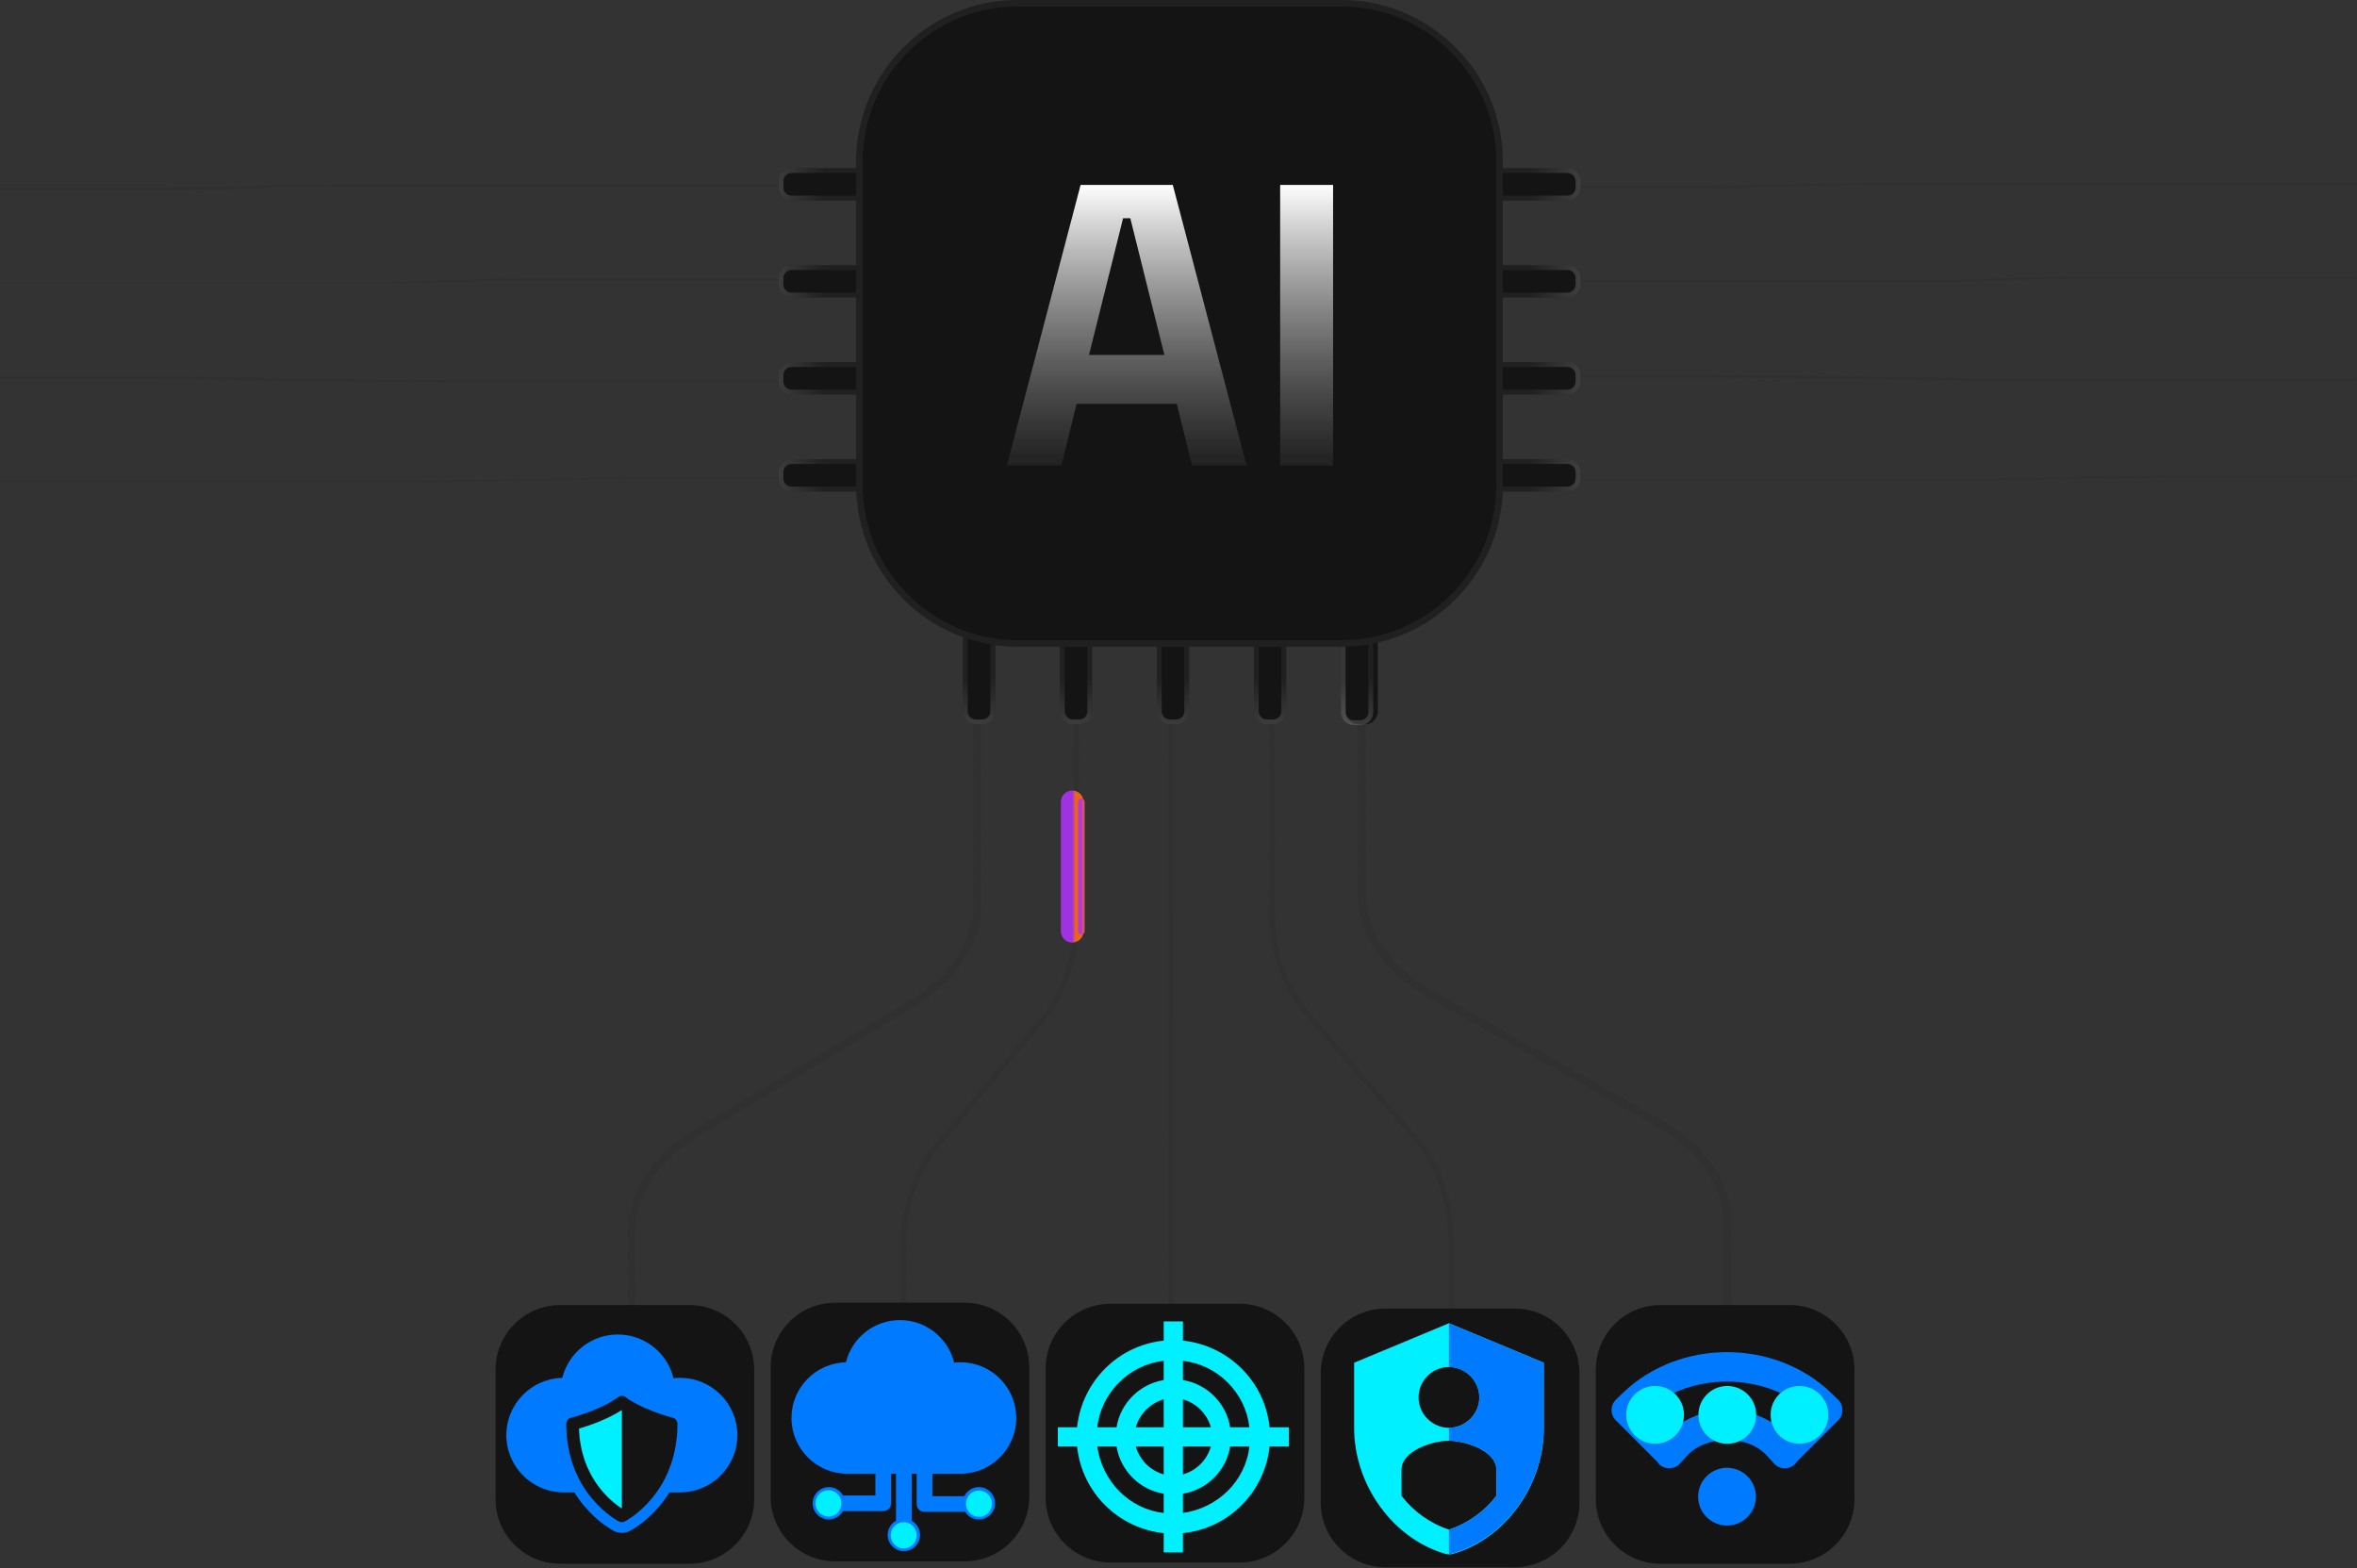 <?xml version="1.0" encoding="utf-8"?>
<svg width="100%" height="100%" viewBox="0 0 729 485" version="1.1" xmlns="http://www.w3.org/2000/svg" style="fill-rule:evenodd;clip-rule:evenodd;">
  <rect x="0" y="0" width="729" height="485" fill="#333333" stroke="none"/>
  <path d="M 301.873 6.229 L 302.265 279.462 C 302.282 291.351 294.946 302.635 282.246 310.252 L 215.387 350.358 C 202.687 357.976 195.351 369.259 195.368 381.148 L 195.499 472.382" style="fill:none;fill-rule:nonzero;stroke:#2f2f2f;stroke-opacity:0.7;stroke-width:2.42px;"/>
  <path d="M 332.464 10.647 L 332.856 283.88 C 332.873 295.769 329.213 307.048 322.869 314.656 L 289.469 354.714 C 283.125 362.322 279.465 373.6 279.482 385.489 L 279.613 476.723" style="fill:none;fill-rule:nonzero;stroke:#2f2f2f;stroke-opacity:0.7;stroke-width:1.72px;"/>
  <path d="M 393.033 8.871 L 393.426 282.105 C 393.443 293.994 397.254 305.261 403.825 312.851 L 438.419 352.811 C 444.99 360.401 448.801 371.668 448.818 383.557 L 448.949 474.791" style="fill:none;fill-rule:nonzero;stroke:#2f2f2f;stroke-opacity:0.7;stroke-width:1.74px;"/>
  <path d="M 361.807 10.369 L 362.199 283.602 C 362.217 295.491 362.216 306.764 362.198 314.363 L 362.103 354.374 C 362.085 361.973 362.085 373.246 362.102 385.135 L 362.233 476.369" style="fill:none;fill-rule:nonzero;stroke:#2f2f2f;stroke-opacity:0.7;stroke-width:1.41px;"/>
  <path d="M 420.882 3.501 L 421.274 276.734 C 421.291 288.623 429.062 299.885 442.478 307.465 L 513.11 347.374 C 526.525 354.953 534.296 366.215 534.313 378.104 L 534.444 469.338" style="fill:none;fill-rule:nonzero;stroke:#2f2f2f;stroke-opacity:0.7;stroke-width:2.51px;"/>
  <path d="M 250 57.408 L 103.415 57.408 C 97.037 57.408 90.989 57.474 86.913 57.587 L 65.448 58.181 C 61.371 58.294 55.324 58.36 48.946 58.36 L 0 58.36" style="fill:none;fill-rule:nonzero;stroke:#2f2f2f;stroke-opacity:0.7;stroke-width:0.76px;"/>
  <path d="M 250 117.908 L 139.022 117.908 C 133.468 117.908 128.131 117.878 124.132 117.824 L 62.832 116.993 C 58.833 116.938 53.496 116.908 47.942 116.908 L 0 116.908" style="fill:none;fill-rule:nonzero;stroke:#2f2f2f;stroke-opacity:0.7;stroke-width:0.76px;"/>
  <path d="M 250 86.413 L 161.8 86.413 C 157.71 86.413 153.771 86.474 150.771 86.583 L 132.712 87.243 C 129.711 87.352 125.772 87.413 121.682 87.413 L 0 87.413" style="fill:none;fill-rule:nonzero;stroke:#2f2f2f;stroke-opacity:0.7;stroke-width:0.57px;"/>
  <path d="M 250 147.908 L 192.719 147.908 C 189.332 147.908 186.11 147.933 183.877 147.975 L 138.727 148.841 C 136.495 148.884 133.273 148.908 129.886 148.908 L 0 148.908" style="fill:none;fill-rule:nonzero;stroke:#2f2f2f;stroke-opacity:0.7;stroke-width:0.42px;"/>
  <path d="M 728.762 56.856 L 582.177 56.856 C 575.799 56.856 569.751 56.922 565.674 57.035 L 544.21 57.629 C 540.133 57.742 534.085 57.808 527.707 57.808 L 478.762 57.808" style="fill:none;fill-rule:nonzero;stroke:#2f2f2f;stroke-opacity:0.7;stroke-width:0.76px;"/>
  <path d="M 728.762 117.356 L 617.783 117.356 C 612.23 117.356 606.892 117.326 602.893 117.272 L 541.594 116.441 C 537.595 116.387 532.258 116.356 526.704 116.356 L 478.762 116.356" style="fill:none;fill-rule:nonzero;stroke:#2f2f2f;stroke-opacity:0.7;stroke-width:0.76px;"/>
  <path d="M 728.762 85.861 L 640.562 85.861 C 636.472 85.861 632.533 85.922 629.532 86.031 L 611.474 86.691 C 608.473 86.8 604.534 86.861 600.444 86.861 L 478.762 86.861" style="fill:none;fill-rule:nonzero;stroke:#2f2f2f;stroke-opacity:0.7;stroke-width:0.57px;"/>
  <path d="M 728.762 147.356 L 671.481 147.356 C 668.094 147.356 664.872 147.381 662.639 147.424 L 617.489 148.289 C 615.257 148.332 612.034 148.356 608.647 148.356 L 478.762 148.356" style="fill:none;fill-rule:nonzero;stroke:#2f2f2f;stroke-opacity:0.7;stroke-width:0.42px;"/>
  <path d="M 488.812 56 L 488.812 58 C 488.812 60.208 487.02 62 484.812 62 L 462.812 62 C 460.604 62 458.812 60.208 458.812 58 L 458.812 56 C 458.812 53.792 460.604 52 462.812 52 L 484.812 52 C 487.02 52 488.812 53.792 488.812 56 Z" style="fill:#141414;"/>
  <path d="M 488.062 56 L 488.062 58 C 488.062 59.794 486.606 61.25 484.812 61.25 L 462.812 61.25 C 461.018 61.25 459.562 59.794 459.562 58 L 459.562 56 C 459.562 54.206 461.018 52.75 462.812 52.75 L 484.812 52.75 C 486.606 52.75 488.062 54.206 488.062 56 Z" style="fill:none;stroke:url(#_Linear1);stroke-width:1.5px;"/>
  <path d="M 488.812 86 L 488.812 88 C 488.812 90.208 487.02 92 484.812 92 L 462.812 92 C 460.604 92 458.812 90.208 458.812 88 L 458.812 86 C 458.812 83.792 460.604 82 462.812 82 L 484.812 82 C 487.02 82 488.812 83.792 488.812 86 Z" style="fill:#141414;"/>
  <path d="M 488.062 86 L 488.062 88 C 488.062 89.794 486.606 91.25 484.812 91.25 L 462.812 91.25 C 461.018 91.25 459.562 89.794 459.562 88 L 459.562 86 C 459.562 84.206 461.018 82.75 462.812 82.75 L 484.812 82.75 C 486.606 82.75 488.062 84.206 488.062 86 Z" style="fill:none;stroke:url(#_Linear2);stroke-width:1.5px;"/>
  <path d="M 488.812 116 L 488.812 118 C 488.812 120.208 487.02 122 484.812 122 L 462.812 122 C 460.604 122 458.812 120.208 458.812 118 L 458.812 116 C 458.812 113.792 460.604 112 462.812 112 L 484.812 112 C 487.02 112 488.812 113.792 488.812 116 Z" style="fill:#141414;"/>
  <path d="M 488.062 116 L 488.062 118 C 488.062 119.794 486.606 121.25 484.812 121.25 L 462.812 121.25 C 461.018 121.25 459.562 119.794 459.562 118 L 459.562 116 C 459.562 114.206 461.018 112.75 462.812 112.75 L 484.812 112.75 C 486.606 112.75 488.062 114.206 488.062 116 Z" style="fill:none;stroke:url(#_Linear3);stroke-width:1.5px;"/>
  <path d="M 488.812 146 L 488.812 148 C 488.812 150.208 487.02 152 484.812 152 L 462.812 152 C 460.604 152 458.812 150.208 458.812 148 L 458.812 146 C 458.812 143.792 460.604 142 462.812 142 L 484.812 142 C 487.02 142 488.812 143.792 488.812 146 Z" style="fill:#141414;"/>
  <path d="M 488.062 146 L 488.062 148 C 488.062 149.794 486.606 151.25 484.812 151.25 L 462.812 151.25 C 461.018 151.25 459.562 149.794 459.562 148 L 459.562 146 C 459.562 144.206 461.018 142.75 462.812 142.75 L 484.812 142.75 C 486.606 142.75 488.062 144.206 488.062 146 Z" style="fill:none;stroke:url(#_Linear4);stroke-width:1.5px;"/>
  <path d="M 393.804 224 L 391.804 224 C 389.596 224 387.804 222.208 387.804 220 L 387.804 198 C 387.804 195.792 389.596 194 391.804 194 L 393.804 194 C 396.012 194 397.804 195.792 397.804 198 L 397.804 220 C 397.804 222.208 396.012 224 393.804 224 Z" style="fill:#141414;"/>
  <path d="M 393.804 223.25 L 391.804 223.25 C 390.01 223.25 388.554 221.794 388.554 220 L 388.554 198 C 388.554 196.206 390.01 194.75 391.804 194.75 L 393.804 194.75 C 395.598 194.75 397.054 196.206 397.054 198 L 397.054 220 C 397.054 221.794 395.598 223.25 393.804 223.25 Z" style="fill:none;stroke:url(#_Linear5);stroke-width:1.5px;"/>
  <path d="M 422.152 224 L 420.152 224 C 417.944 224 416.152 222.208 416.152 220 L 416.152 198 C 416.152 195.792 417.944 194 420.152 194 L 422.152 194 C 424.36 194 426.152 195.792 426.152 198 L 426.152 220 C 426.152 222.208 424.36 224 422.152 224 Z" style="fill:#141414;"/>
  <path d="M 420.732 223.49 L 418.732 223.49 C 416.938 223.49 415.482 222.034 415.482 220.24 L 415.482 198.24 C 415.482 196.446 416.938 194.99 418.732 194.99 L 420.732 194.99 C 422.526 194.99 423.982 196.446 423.982 198.24 L 423.982 220.24 C 423.982 222.034 422.526 223.49 420.732 223.49 Z" style="fill:none;stroke:url(#_Linear6);stroke-width:1.5px;"/>
  <path d="M 363.804 224 L 361.804 224 C 359.596 224 357.804 222.208 357.804 220 L 357.804 198 C 357.804 195.792 359.596 194 361.804 194 L 363.804 194 C 366.012 194 367.804 195.792 367.804 198 L 367.804 220 C 367.804 222.208 366.012 224 363.804 224 Z" style="fill:#141414;"/>
  <path d="M 363.804 223.25 L 361.804 223.25 C 360.01 223.25 358.554 221.794 358.554 220 L 358.554 198 C 358.554 196.206 360.01 194.75 361.804 194.75 L 363.804 194.75 C 365.598 194.75 367.054 196.206 367.054 198 L 367.054 220 C 367.054 221.794 365.598 223.25 363.804 223.25 Z" style="fill:none;stroke:url(#_Linear7);stroke-width:1.5px;"/>
  <path d="M 333.804 224 L 331.804 224 C 329.596 224 327.804 222.208 327.804 220 L 327.804 198 C 327.804 195.792 329.596 194 331.804 194 L 333.804 194 C 336.012 194 337.804 195.792 337.804 198 L 337.804 220 C 337.804 222.208 336.012 224 333.804 224 Z" style="fill:#141414;"/>
  <path d="M 333.804 223.25 L 331.804 223.25 C 330.01 223.25 328.554 221.794 328.554 220 L 328.554 198 C 328.554 196.206 330.01 194.75 331.804 194.75 L 333.804 194.75 C 335.598 194.75 337.054 196.206 337.054 198 L 337.054 220 C 337.054 221.794 335.598 223.25 333.804 223.25 Z" style="fill:none;stroke:url(#_Linear8);stroke-width:1.5px;"/>
  <path d="M 303.804 224 L 301.804 224 C 299.596 224 297.804 222.208 297.804 220 L 297.804 198 C 297.804 195.792 299.596 194 301.804 194 L 303.804 194 C 306.012 194 307.804 195.792 307.804 198 L 307.804 220 C 307.804 222.208 306.012 224 303.804 224 Z" style="fill:#141414;"/>
  <path d="M 303.804 223.25 L 301.804 223.25 C 300.01 223.25 298.554 221.794 298.554 220 L 298.554 198 C 298.554 196.206 300.01 194.75 301.804 194.75 L 303.804 194.75 C 305.598 194.75 307.054 196.206 307.054 198 L 307.054 220 C 307.054 221.794 305.598 223.25 303.804 223.25 Z" style="fill:none;stroke:url(#_Linear9);stroke-width:1.5px;"/>
  <path d="M 240.812 56 L 240.812 58 C 240.812 60.208 242.604 62 244.812 62 L 266.812 62 C 269.02 62 270.812 60.208 270.812 58 L 270.812 56 C 270.812 53.792 269.02 52 266.812 52 L 244.812 52 C 242.604 52 240.812 53.792 240.812 56 Z" style="fill:#141414;"/>
  <path d="M 241.562 56 L 241.562 58 C 241.562 59.794 243.018 61.25 244.812 61.25 L 266.812 61.25 C 268.606 61.25 270.062 59.794 270.062 58 L 270.062 56 C 270.062 54.206 268.606 52.75 266.812 52.75 L 244.812 52.75 C 243.018 52.75 241.562 54.206 241.562 56 Z" style="fill:none;stroke:url(#_Linear10);stroke-width:1.5px;"/>
  <path d="M 240.812 86 L 240.812 88 C 240.812 90.208 242.604 92 244.812 92 L 266.812 92 C 269.02 92 270.812 90.208 270.812 88 L 270.812 86 C 270.812 83.792 269.02 82 266.812 82 L 244.812 82 C 242.604 82 240.812 83.792 240.812 86 Z" style="fill:#141414;"/>
  <path d="M 241.562 86 L 241.562 88 C 241.562 89.794 243.018 91.25 244.812 91.25 L 266.812 91.25 C 268.606 91.25 270.062 89.794 270.062 88 L 270.062 86 C 270.062 84.206 268.606 82.75 266.812 82.75 L 244.812 82.75 C 243.018 82.75 241.562 84.206 241.562 86 Z" style="fill:none;stroke:url(#_Linear11);stroke-width:1.5px;"/>
  <path d="M 240.812 116 L 240.812 118 C 240.812 120.208 242.604 122 244.812 122 L 266.812 122 C 269.02 122 270.812 120.208 270.812 118 L 270.812 116 C 270.812 113.792 269.02 112 266.812 112 L 244.812 112 C 242.604 112 240.812 113.792 240.812 116 Z" style="fill:#141414;"/>
  <path d="M 241.562 116 L 241.562 118 C 241.562 119.794 243.018 121.25 244.812 121.25 L 266.812 121.25 C 268.606 121.25 270.062 119.794 270.062 118 L 270.062 116 C 270.062 114.206 268.606 112.75 266.812 112.75 L 244.812 112.75 C 243.018 112.75 241.562 114.206 241.562 116 Z" style="fill:none;stroke:url(#_Linear12);stroke-width:1.5px;"/>
  <path d="M 240.812 146 L 240.812 148 C 240.812 150.208 242.604 152 244.812 152 L 266.812 152 C 269.02 152 270.812 150.208 270.812 148 L 270.812 146 C 270.812 143.792 269.02 142 266.812 142 L 244.812 142 C 242.604 142 240.812 143.792 240.812 146 Z" style="fill:#141414;"/>
  <path d="M 241.562 146 L 241.562 148 C 241.562 149.794 243.018 151.25 244.812 151.25 L 266.812 151.25 C 268.606 151.25 270.062 149.794 270.062 148 L 270.062 146 C 270.062 144.206 268.606 142.75 266.812 142.75 L 244.812 142.75 C 243.018 142.75 241.562 144.206 241.562 146 Z" style="fill:none;stroke:url(#_Linear13);stroke-width:1.5px;"/>
  <g transform="matrix(1, 0, 0, 1, -595.188, -74)">
    <path d="M1060,124l0,100c0,27.596 -22.404,50 -50,50l-100,0c-27.596,0 -50,-22.404 -50,-50l0,-100c0,-27.596 22.404,-50 50,-50l100,0c27.596,0 50,22.404 50,50Z" style="fill:#141414;"/>
    <path d="M1059,124l0,100c0,27.044 -21.956,49 -49,49l-100,0c-27.044,0 -49,-21.956 -49,-49l0,-100c0,-27.044 21.956,-49 49,-49l100,0c27.044,0 49,21.956 49,49Z" style="fill:none;stroke:#3c3c3c;stroke-opacity:0.3;stroke-width:2px;"/>
  </g>
  <path d="M 311.401 144 L 334.217 57.2 L 362.737 57.2 L 385.553 144 L 368.689 144 L 363.977 124.904 L 332.977 124.904 L 328.265 144 L 311.401 144 Z M 336.821 109.776 L 360.133 109.776 L 349.593 67.492 L 347.361 67.492 L 336.821 109.776 Z M 395.943 144 L 395.943 57.2 L 412.312 57.2 L 412.312 144 L 395.943 144 Z" style="fill:url(#_Linear14);fill-rule:nonzero;"/>
  <g transform="matrix(1, 0, 0, 1, -595.188, -74)">
    <path d="M828.453,497.61l0,40c0,11.038 -8.962,20 -20,20l-40,-0c-11.038,-0 -20,-8.962 -20,-20l0,-40c0,-11.038 8.962,-20 20,-20l40,-0c11.038,-0 20,8.962 20,20Z" style="fill:#141414;"/>
    <path d="M913.531,496.879l-0,40c-0,11.038 -8.962,20 -20,20l-40,0c-11.038,0 -20,-8.962 -20,-20l-0,-40c-0,-11.038 8.962,-20 20,-20l40,0c11.038,0 20,8.962 20,20Z" style="fill:#141414;"/>
    <path d="M998.608,497.223l0,40c0,11.038 -8.962,20 -20,20l-40,0c-11.038,0 -20,-8.962 -20,-20l0,-40c0,-11.038 8.962,-20 20,-20l40,0c11.038,0 20,8.962 20,20Z" style="fill:#141414;"/>
    <path d="M1083.69,498.688l-0,40c-0,11.038 -8.962,20 -20,20l-40,0c-11.038,0 -20,-8.962 -20,-20l-0,-40c-0,-11.038 8.962,-20 20,-20l40,0c11.038,0 20,8.962 20,20Z" style="fill:#141414;"/>
    <path d="M1168.76,497.61l0,40c0,11.038 -8.962,20 -20,20l-40,-0c-11.038,-0 -20,-8.962 -20,-20l0,-40c0,-11.038 8.962,-20 20,-20l40,-0c11.038,-0 20,8.962 20,20Z" style="fill:#141414;"/>
  </g>
  <g transform="matrix(1, 0, 0, 1, -595.188, -74)">
    <g opacity="0.9">
      <path d="M926.811,322l0,40" style="fill:none;fill-rule:nonzero;stroke:url(#_Linear15);stroke-width:7px;stroke-linecap:round;"/>
    </g>
    <path d="M929.646,322l-0,40" style="fill:none;fill-rule:nonzero;stroke:url(#_Linear16);stroke-width:2px;stroke-linecap:round;"/>
  </g>
  <clipPath id="_clip17">
    <rect x="1007.57" y="483.235" width="71.45" height="71.45"/>
  </clipPath>
  <g clip-path="url(#_clip17)" transform="matrix(1, 0, 0, 1, -595.188, -74)">
    <g>
      <g>
        <path d="M1043.34,483.235l-29.33,12.218l-0,20.113c-0,18.077 12.504,35.011 29.33,39.298c16.826,-4.109 29.33,-21.042 29.33,-39.119l0,-20.292l-29.33,-12.218Zm0,13.54c5.154,0.001 9.393,4.242 9.393,9.396c0,5.154 -4.241,9.395 -9.395,9.395c-5.154,0 -9.396,-4.241 -9.396,-9.395c0,-2.492 0.991,-4.884 2.753,-6.645c1.762,-1.761 4.154,-2.752 6.645,-2.751Zm14.683,39.833c-3.743,4.872 -8.857,8.518 -14.683,10.468c-5.826,-1.95 -10.94,-5.596 -14.683,-10.468l0,-8.038c0,-5.966 9.789,-9.003 14.683,-9.003c4.894,0 14.683,3.037 14.683,9.003l-0,8.038Z" style="fill:#00f0ff;fill-rule:nonzero;"/>
        <path d="M1043.34,483.235l0,13.54c5.154,-0 9.396,4.241 9.396,9.396c-0,5.154 -4.242,9.395 -9.396,9.395l0,4.001c4.894,0 14.683,3.037 14.683,9.003l-0,8.038c-3.743,4.872 -8.857,8.518 -14.683,10.468l0,7.609c16.826,-4.108 29.33,-21.042 29.33,-39.119l0,-20.113l-29.33,-12.218Z" style="fill:#007bff;fill-rule:nonzero;"/>
      </g>
    </g>
  </g>
  <g id="vulnerability" transform="matrix(1, 0, 0, 1, -595.188, -74)">
    <g>
      <path d="M961.071,554.109l-5.954,-0l-0,-5.955c-13.993,-1.488 -25.306,-12.503 -26.794,-26.793l-5.954,-0l-0,-5.954l5.954,-0c1.488,-13.993 12.504,-25.306 26.794,-26.794l-0,-5.954l5.954,-0l-0,5.954c13.992,1.488 25.305,12.504 26.793,26.794l5.955,-0l-0,5.954l-5.955,-0c-1.488,13.992 -12.503,25.305 -26.793,26.793l-0,5.955Zm-0,-18.161l-0,5.955c10.717,-1.489 19.351,-9.825 20.542,-20.542l-5.955,-0c-1.19,7.442 -7.145,13.397 -14.587,14.587Zm-26.496,-14.587c1.488,10.717 9.824,19.351 20.542,20.542l-0,-5.955c-7.443,-1.19 -13.397,-7.145 -14.588,-14.587l-5.954,-0Zm26.496,-0l-0,8.633c4.168,-1.191 7.442,-4.465 8.633,-8.633l-8.633,-0Zm-14.588,-0c1.191,4.168 4.466,7.442 8.634,8.633l-0,-8.633l-8.634,-0Zm29.175,-5.954l5.955,-0c-1.191,-10.718 -9.825,-19.351 -20.542,-20.542l-0,5.954c7.442,1.191 13.397,7.145 14.587,14.588Zm-14.587,-0l8.633,-0c-1.191,-4.168 -4.465,-7.443 -8.633,-8.634l-0,8.634Zm-14.588,-0l8.634,-0l-0,-8.634c-4.168,1.191 -7.443,4.466 -8.634,8.634Zm-11.908,-0l5.954,-0c1.191,-7.443 7.145,-13.397 14.588,-14.588l-0,-5.954c-10.718,1.191 -19.351,9.824 -20.542,20.542Z" style="fill:#00f0ff;fill-rule:nonzero;"/>
    </g>
  </g>
  <clipPath id="_clip18">
    <rect x="839.02" y="482.262" width="71.45" height="71.45"/>
  </clipPath>
  <g clip-path="url(#_clip18)" transform="matrix(1, 0, 0, 1, -595.188, -74)">
    <path d="M892.276,529.774c9.502,-0 17.232,-7.731 17.232,-17.233c-0,-9.501 -7.731,-17.232 -17.232,-17.232c-0.665,0 -1.328,0.038 -1.985,0.114c-0.792,-3.27 -2.531,-6.249 -5.041,-8.573c-3.194,-2.958 -7.351,-4.588 -11.706,-4.588c-8.013,0 -14.843,5.472 -16.722,13.052c-9.322,0.209 -16.84,7.857 -16.84,17.227c0,9.503 7.731,17.233 17.233,17.233l8.718,-0l0,6.72l-10.005,0c-0.856,-1.541 -2.5,-2.587 -4.385,-2.587c-2.764,0 -5.012,2.249 -5.012,5.013c-0,2.764 2.248,5.012 5.012,5.012c1.885,0 3.529,-1.046 4.385,-2.587l12.431,0c1.339,0 2.425,-1.086 2.425,-2.425l-0,-9.146l1.536,-0l-0,14.542c-1.541,0.855 -2.587,2.5 -2.587,4.384c-0,2.764 2.248,5.012 5.012,5.012c2.764,0 5.012,-2.248 5.012,-5.012c0,-1.884 -1.045,-3.529 -2.587,-4.384l0,-14.542l1.536,-0l0,9.377c0,1.339 1.086,2.425 2.426,2.425l12.568,0c0.887,1.414 2.459,2.356 4.247,2.356c2.764,-0 5.013,-2.249 5.013,-5.012c-0,-2.764 -2.249,-5.013 -5.013,-5.013c-1.977,0 -3.69,1.151 -4.505,2.818l-9.885,0l0,-6.951l8.719,-0Z" style="fill:#007bff;fill-rule:nonzero;"/>
    <ellipse cx="851.421" cy="538.939" rx="4.018" ry="4.069" style="fill:#00f0ff;stroke:#000;stroke-opacity:0;stroke-width:0.16px;"/>
    <ellipse cx="874.695" cy="548.824" rx="4.018" ry="4.069" style="fill:#00f0ff;stroke:#000;stroke-opacity:0;stroke-width:0.16px;"/>
    <ellipse cx="897.968" cy="539.045" rx="4.018" ry="4.069" style="fill:#00f0ff;stroke:#000;stroke-opacity:0;stroke-width:0.16px;"/>
  </g>
  <clipPath id="_clip19">
    <rect x="751.796" y="481.674" width="71.45" height="71.45"/>
  </clipPath>
  <g clip-path="url(#_clip19)" transform="matrix(1, 0, 0, 1, -595.188, -74)">
    <g>
      <path d="M805.537,500.126c-0.684,-0 -1.365,0.038 -2.04,0.116c-0.814,-3.36 -2.601,-6.421 -5.181,-8.81c-3.282,-3.04 -7.554,-4.714 -12.03,-4.714c-8.235,-0 -15.254,5.623 -17.185,13.412c-9.579,0.215 -17.305,8.075 -17.305,17.704c-0,9.766 7.944,17.71 17.709,17.71l3.308,0c0.916,1.465 1.933,2.864 3.05,4.19c4.377,5.199 8.776,7.523 9.26,7.77c0.739,0.377 1.568,0.576 2.398,0.576c0.825,-0 1.65,-0.197 2.382,-0.569c0.488,-0.246 4.892,-2.558 9.274,-7.756c1.122,-1.332 2.145,-2.739 3.065,-4.211l3.295,0c9.765,0 17.709,-7.944 17.709,-17.71c-0,-9.764 -7.944,-17.708 -17.709,-17.708Zm-3.338,28.136c-1.342,3.418 -3.214,6.564 -5.563,9.351c-4.02,4.769 -8.062,6.846 -8.232,6.932c-0.277,0.141 -0.58,0.211 -0.883,0.211c-0.305,0 -0.609,-0.071 -0.888,-0.213c-0.17,-0.086 -4.209,-2.175 -8.228,-6.949c-2.349,-2.79 -4.22,-5.936 -5.562,-9.351c-1.67,-4.25 -2.517,-8.92 -2.517,-13.883c0,-0.879 0.587,-1.651 1.435,-1.885c10.326,-2.855 14.456,-6.281 14.496,-6.315c0.735,-0.622 1.798,-0.629 2.527,0c0.035,0.029 4.291,3.493 14.497,6.315c0.847,0.234 1.434,1.006 1.434,1.885c0,4.973 -0.846,9.651 -2.516,13.902Z" style="fill:#007bff;fill-rule:nonzero;"/>
      <path d="M781.398,535.074c2.444,2.904 4.864,4.655 6.122,5.457l0.001,-30.47c-1.926,1.271 -6.135,3.648 -13.256,5.765c0.275,7.479 2.671,13.949 7.133,19.248Z" style="fill:#00f0ff;fill-rule:nonzero;"/>
    </g>
  </g>
  <clipPath id="_clip20">
    <rect x="1093.5" y="483.242" width="71.45" height="71.45"/>
  </clipPath>
  <g clip-path="url(#_clip20)" transform="matrix(1, 0, 0, 1, -595.188, -74)">
    <path d="M1129.34,492.173c-11.687,0 -23.396,4.171 -32.135,12.544l-2.215,2.148c-1.777,1.688 -1.831,4.515 -0.138,6.297c0.018,0.018 0.053,0.049 0.071,0.067l12.785,12.789c0.21,0.331 0.456,0.643 0.768,0.925c1.813,1.656 4.64,1.513 6.315,-0.317l2.215,-2.443c5.702,-6.261 18.577,-6.681 24.663,-0l2.233,2.443c1.661,1.83 4.484,1.973 6.319,0.317c0.295,-0.282 0.522,-0.576 0.732,-0.911c0,-0 12.852,-12.852 12.87,-12.87c1.693,-1.782 1.644,-4.609 -0.138,-6.297l-2.215,-2.148c-8.739,-8.373 -20.444,-12.544 -32.13,-12.544Zm-0,9.11c9.034,0 18.054,2.965 24.837,8.896l-6.926,6.921c-4.934,-4.778 -11.53,-7.078 -18.054,-7.029c-6.52,0.054 -13.013,2.443 -17.756,7.047l-6.944,-6.939c6.788,-5.931 15.804,-8.896 24.843,-8.896Zm-0,26.651c-2.287,-0 -4.573,0.875 -6.315,2.617c-3.492,3.487 -3.492,9.141 0,12.629c3.488,3.492 9.141,3.492 12.629,-0c3.488,-3.488 3.488,-9.142 0,-12.629c-1.746,-1.742 -4.032,-2.617 -6.314,-2.617Z" style="fill:#007bff;fill-rule:nonzero;"/>
    <path d="M1107.1,502.641c-4.934,-0 -8.931,3.996 -8.931,8.931c0,4.939 3.997,8.931 8.931,8.931c4.935,0 8.932,-3.992 8.932,-8.931c-0,-4.935 -3.997,-8.931 -8.932,-8.931Zm22.328,-0c-4.934,-0 -8.931,3.996 -8.931,8.931c0,4.939 3.997,8.931 8.931,8.931c4.935,0 8.932,-3.992 8.932,-8.931c-0,-4.935 -3.997,-8.931 -8.932,-8.931Zm22.329,-0c-4.935,-0 -8.932,3.996 -8.932,8.931c0,4.939 3.997,8.931 8.932,8.931c4.934,0 8.931,-3.992 8.931,-8.931c-0,-4.935 -3.997,-8.931 -8.931,-8.931Z" style="fill:#00f0ff;fill-rule:nonzero;"/>
  </g>
  <defs>
    <linearGradient id="_Linear1" x1="0" y1="0" x2="1" y2="0" gradientUnits="userSpaceOnUse" gradientTransform="matrix(30, 0, 0, 30, 458.812, 57)">
      <stop offset="0" style="stop-color:#3c3c3c;stop-opacity:0.3"/>
      <stop offset="0.48" style="stop-color:#3c3c3c;stop-opacity:0.3"/>
      <stop offset="1" style="stop-color:#a2a2a2;stop-opacity:0.3"/>
    </linearGradient>
    <linearGradient id="_Linear2" x1="0" y1="0" x2="1" y2="0" gradientUnits="userSpaceOnUse" gradientTransform="matrix(30, 0, 0, 30, 458.812, 87)">
      <stop offset="0" style="stop-color:#3c3c3c;stop-opacity:0.3"/>
      <stop offset="0.48" style="stop-color:#3c3c3c;stop-opacity:0.3"/>
      <stop offset="1" style="stop-color:#a2a2a2;stop-opacity:0.3"/>
    </linearGradient>
    <linearGradient id="_Linear3" x1="0" y1="0" x2="1" y2="0" gradientUnits="userSpaceOnUse" gradientTransform="matrix(30, 0, 0, 30, 458.812, 117)">
      <stop offset="0" style="stop-color:#3c3c3c;stop-opacity:0.3"/>
      <stop offset="0.48" style="stop-color:#3c3c3c;stop-opacity:0.3"/>
      <stop offset="1" style="stop-color:#a2a2a2;stop-opacity:0.3"/>
    </linearGradient>
    <linearGradient id="_Linear4" x1="0" y1="0" x2="1" y2="0" gradientUnits="userSpaceOnUse" gradientTransform="matrix(30, 0, 0, 30, 458.812, 147)">
      <stop offset="0" style="stop-color:#3c3c3c;stop-opacity:0.3"/>
      <stop offset="0.48" style="stop-color:#3c3c3c;stop-opacity:0.3"/>
      <stop offset="1" style="stop-color:#a2a2a2;stop-opacity:0.3"/>
    </linearGradient>
    <linearGradient id="_Linear5" x1="0" y1="0" x2="1" y2="0" gradientUnits="userSpaceOnUse" gradientTransform="matrix(0, 30, -30, 0, 392.804, 195.5)">
      <stop offset="0" style="stop-color:#3c3c3c;stop-opacity:0.3"/>
      <stop offset="0.48" style="stop-color:#3c3c3c;stop-opacity:0.3"/>
      <stop offset="1" style="stop-color:#a2a2a2;stop-opacity:0.3"/>
    </linearGradient>
    <linearGradient id="_Linear6" x1="0" y1="0" x2="1" y2="0" gradientUnits="userSpaceOnUse" gradientTransform="matrix(0, 30, -30, 0, 419.732, 195.74)">
      <stop offset="0" style="stop-color:#3c3c3c;stop-opacity:0.3"/>
      <stop offset="0.48" style="stop-color:#3c3c3c;stop-opacity:0.3"/>
      <stop offset="1" style="stop-color:#a2a2a2;stop-opacity:0.3"/>
    </linearGradient>
    <linearGradient id="_Linear7" x1="0" y1="0" x2="1" y2="0" gradientUnits="userSpaceOnUse" gradientTransform="matrix(0, 30, -30, 0, 362.804, 195.5)">
      <stop offset="0" style="stop-color:#3c3c3c;stop-opacity:0.3"/>
      <stop offset="0.48" style="stop-color:#3c3c3c;stop-opacity:0.3"/>
      <stop offset="1" style="stop-color:#a2a2a2;stop-opacity:0.3"/>
    </linearGradient>
    <linearGradient id="_Linear8" x1="0" y1="0" x2="1" y2="0" gradientUnits="userSpaceOnUse" gradientTransform="matrix(0, 30, -30, 0, 332.804, 195.5)">
      <stop offset="0" style="stop-color:#3c3c3c;stop-opacity:0.3"/>
      <stop offset="0.48" style="stop-color:#3c3c3c;stop-opacity:0.3"/>
      <stop offset="1" style="stop-color:#a2a2a2;stop-opacity:0.3"/>
    </linearGradient>
    <linearGradient id="_Linear9" x1="0" y1="0" x2="1" y2="0" gradientUnits="userSpaceOnUse" gradientTransform="matrix(0, 30, -30, 0, 302.804, 195.5)">
      <stop offset="0" style="stop-color:#3c3c3c;stop-opacity:0.3"/>
      <stop offset="0.48" style="stop-color:#3c3c3c;stop-opacity:0.3"/>
      <stop offset="1" style="stop-color:#a2a2a2;stop-opacity:0.3"/>
    </linearGradient>
    <linearGradient id="_Linear10" x1="0" y1="0" x2="1" y2="0" gradientUnits="userSpaceOnUse" gradientTransform="matrix(-30, 0, 0, -30, 269.312, 57)">
      <stop offset="0" style="stop-color:#3c3c3c;stop-opacity:0.3"/>
      <stop offset="0.48" style="stop-color:#3c3c3c;stop-opacity:0.3"/>
      <stop offset="1" style="stop-color:#a2a2a2;stop-opacity:0.3"/>
    </linearGradient>
    <linearGradient id="_Linear11" x1="0" y1="0" x2="1" y2="0" gradientUnits="userSpaceOnUse" gradientTransform="matrix(-30, 0, 0, -30, 269.312, 87)">
      <stop offset="0" style="stop-color:#3c3c3c;stop-opacity:0.3"/>
      <stop offset="0.48" style="stop-color:#3c3c3c;stop-opacity:0.3"/>
      <stop offset="1" style="stop-color:#a2a2a2;stop-opacity:0.3"/>
    </linearGradient>
    <linearGradient id="_Linear12" x1="0" y1="0" x2="1" y2="0" gradientUnits="userSpaceOnUse" gradientTransform="matrix(-30, 0, 0, -30, 269.312, 117)">
      <stop offset="0" style="stop-color:#3c3c3c;stop-opacity:0.3"/>
      <stop offset="0.48" style="stop-color:#3c3c3c;stop-opacity:0.3"/>
      <stop offset="1" style="stop-color:#a2a2a2;stop-opacity:0.3"/>
    </linearGradient>
    <linearGradient id="_Linear13" x1="0" y1="0" x2="1" y2="0" gradientUnits="userSpaceOnUse" gradientTransform="matrix(-30, 0, 0, -30, 269.312, 147)">
      <stop offset="0" style="stop-color:#3c3c3c;stop-opacity:0.3"/>
      <stop offset="0.48" style="stop-color:#3c3c3c;stop-opacity:0.3"/>
      <stop offset="1" style="stop-color:#a2a2a2;stop-opacity:0.3"/>
    </linearGradient>
    <linearGradient id="_Linear14" x1="0" y1="0" x2="1" y2="0" gradientUnits="userSpaceOnUse" gradientTransform="matrix(0, 87, -87, 0, 364.812, 57)">
      <stop offset="0" style="stop-color:#fff;stop-opacity:1"/>
      <stop offset="1" style="stop-color:#999;stop-opacity:0.1"/>
    </linearGradient>
    <linearGradient id="_Linear15" x1="0" y1="0" x2="1" y2="0" gradientUnits="userSpaceOnUse" gradientTransform="matrix(1,0,0,1,926.811,342)">
      <stop offset="0" style="stop-color:#ab33f5;stop-opacity:1"/>
      <stop offset="1" style="stop-color:#ff6914;stop-opacity:1"/>
    </linearGradient>
    <linearGradient id="_Linear16" x1="0" y1="0" x2="1" y2="0" gradientUnits="userSpaceOnUse" gradientTransform="matrix(1,0,0,1,929.646,342)">
      <stop offset="0" style="stop-color:#ab33f5;stop-opacity:0.9"/>
      <stop offset="1" style="stop-color:#ff6914;stop-opacity:0.9"/>
    </linearGradient>
  </defs>
</svg>